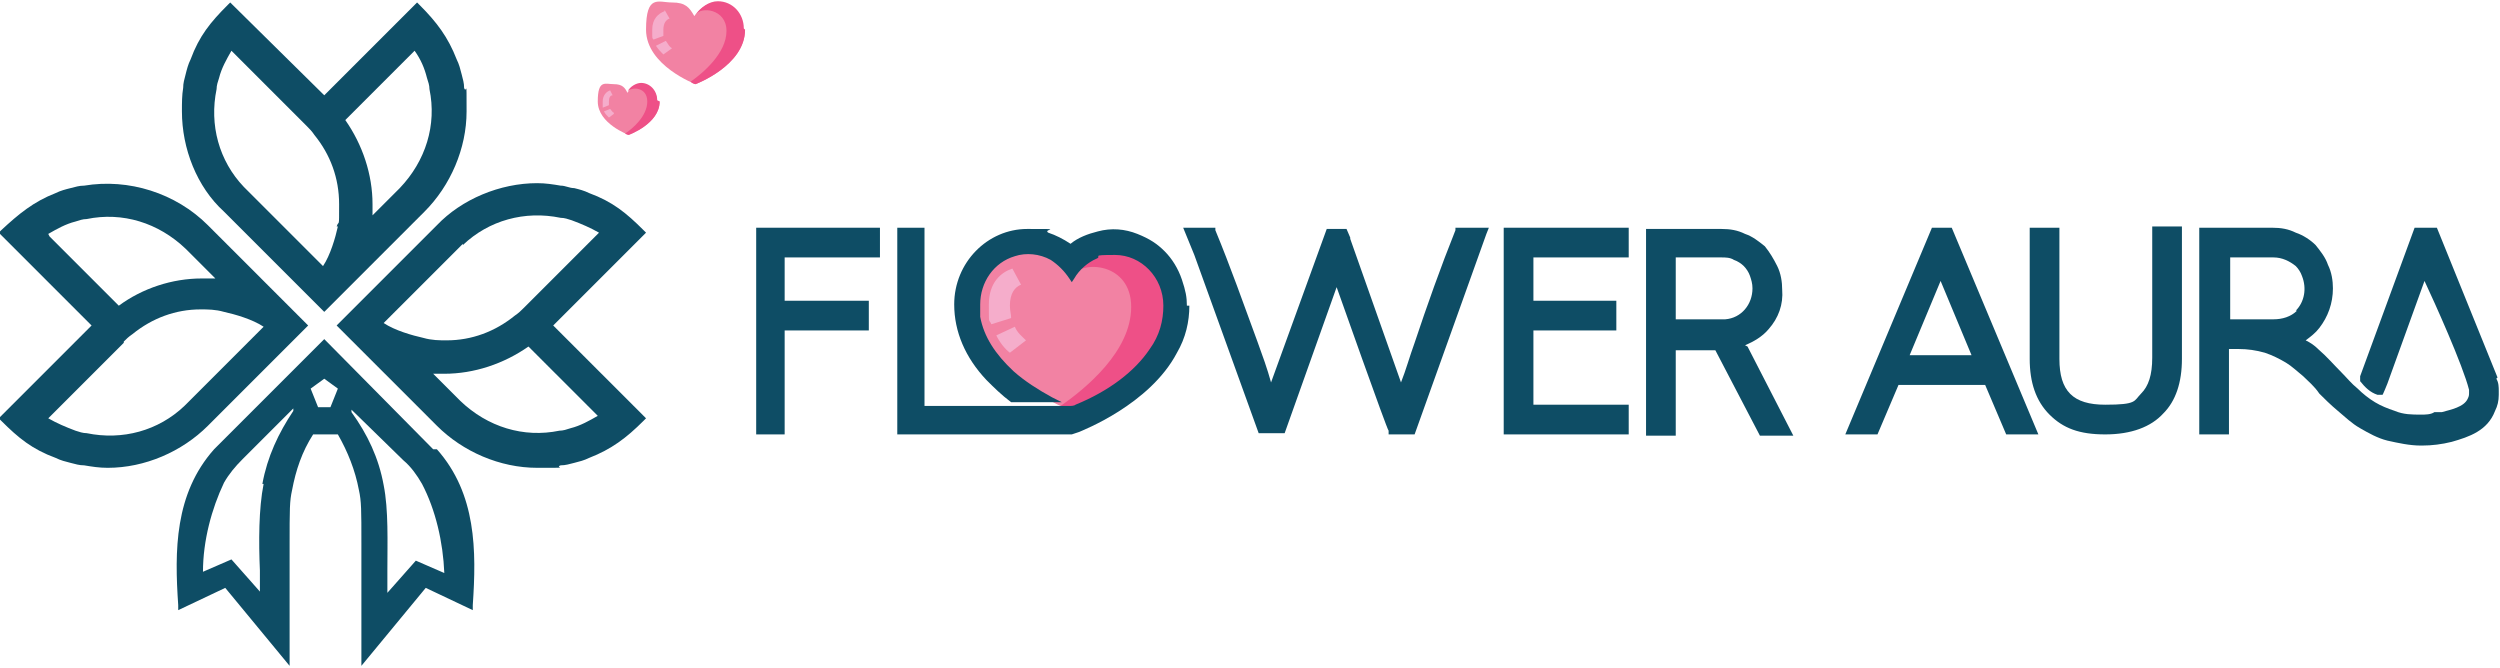 <?xml version="1.0" encoding="UTF-8"?><svg id="Layer_1" xmlns="http://www.w3.org/2000/svg" width="202" height="54" viewBox="0 0 202 54"><defs><style>.cls-1{fill:#ee5087;}.cls-1,.cls-2,.cls-3,.cls-4{stroke-width:0px;}.cls-2{fill:#f5adcb;}.cls-3{fill:#0e4d65;}.cls-4{fill:#f282a3;}</style></defs><path class="cls-4" d="m60.2,2.4c0,2.9-4,4.4-4,4.4,0,0-4-1.5-4-4.4s1-2.2,2.1-2.2,1.4.4,1.8,1.1c.4-.6,1.1-1.1,1.8-1.1,1.2,0,2.1,1,2.1,2.2Z"/><path class="cls-1" d="m60.2,2.4c0,2.9-4,4.4-4,4.4,0,0-.2,0-.4-.2,1-.7,2.9-2.3,2.9-4.1s-2.1-2-2.5-1.3c.4-.6,1.1-1.1,1.8-1.1,1.2,0,2.1,1,2.1,2.2Z"/><path class="cls-2" d="m53.7.9c-.5.2-1,.6-1,1.5s0,.6.1.8l.8-.3c0-.2,0-.3,0-.5,0-.5.2-.8.5-.9l-.4-.7h0Z"/><path class="cls-2" d="m54.3,3.9c-.2-.1-.3-.3-.5-.6l-.8.4c.2.3.4.5.6.7l.7-.5h0Z"/><path class="cls-4" d="m53.3,8.2c0,1.8-2.5,2.7-2.5,2.7,0,0-2.5-.9-2.5-2.7s.6-1.4,1.3-1.4.9.3,1.1.7c.2-.4.7-.7,1.1-.7.7,0,1.3.6,1.3,1.4Z"/><path class="cls-1" d="m53.3,8.2c0,1.8-2.5,2.7-2.5,2.7,0,0-.1,0-.3-.1.6-.4,1.8-1.4,1.8-2.6s-1.3-1.2-1.6-.8c.2-.4.7-.7,1.1-.7.7,0,1.3.6,1.3,1.4Z"/><path class="cls-2" d="m49.3,7.3c-.3.1-.6.4-.6.9s0,.4,0,.5l.5-.2c0,0,0-.2,0-.3,0-.3.1-.5.3-.5l-.2-.4Z"/><path class="cls-2" d="m49.6,9.1c-.1,0-.2-.2-.3-.3l-.5.2c.1.2.2.3.4.5,0,0,.4-.3.4-.3Z"/><path class="cls-3" d="m176.3,18.4v10.6c0,1.9-.5,3.4-1.5,4.4-1,1.1-2.6,1.7-4.7,1.7s-3.4-.5-4.5-1.6c-1.1-1.1-1.6-2.6-1.6-4.5v-10.6h2.4v10.6c0,2.6,1.1,3.7,3.7,3.7s2.3-.3,2.9-.9c.6-.6.9-1.5.9-2.9v-10.6h2.4Z"/><path class="cls-3" d="m201.8,30.5l-4.9-12.1h-1.8l-4.4,12v.2c0,0,0,.2,0,.2.4.5.8.9,1.4,1.1h.4c0,.1.4-.9.4-.9l3-8.3c.8,1.7,3.1,6.8,3.6,8.8,0,0,0,0,0,.2,0,.2,0,.3-.1.5-.3.7-1.4.9-2.1,1.1h-.6c-.3.2-.7.2-1.1.2-.7,0-1.4,0-2.1-.3-.6-.2-1.1-.4-1.6-.7-.5-.3-1-.7-1.4-1.1-.5-.4-.9-.9-1.3-1.3-.6-.6-1.2-1.3-1.9-1.9-.3-.3-.6-.5-1-.7.4-.3.8-.6,1.1-1,.7-.9,1.1-2,1.1-3.2,0-.6-.1-1.3-.4-1.9-.2-.6-.6-1.1-1-1.6-.4-.4-1-.8-1.6-1-.6-.3-1.2-.4-1.9-.4h-5.9v16.7h2.4v-6.9h.8c.7,0,1.4.1,2.1.3.6.2,1.2.5,1.7.8.5.3.9.7,1.4,1.1.4.4.9.8,1.3,1.4.4.4.9.9,1.5,1.4.6.5,1.1,1,1.8,1.4.7.4,1.4.8,2.2,1,.9.2,1.8.4,2.7.4h.1c.8,0,1.6-.1,2.4-.3,1.4-.4,2.9-.9,3.5-2.5.2-.4.3-.8.3-1.3v-.3c0-.3,0-.7-.2-1Zm-16.2-5.4c-.5.5-1.2.7-1.9.7h-3.5v-5h3.5c.7,0,1.3.3,1.8.7.2.2.4.5.5.8.4,1,.2,2.1-.5,2.8Z"/><path class="cls-3" d="m157.6,18.4h-1.5l-7,16.7h2.6l1.7-4h7l1.7,4h2.6l-7-16.7Zm-3.3,10.3l2.5-6,2.5,6h-5Z"/><polygon class="cls-3" points="63.4 20.8 63.4 24.3 70.2 24.3 70.2 26.7 63.4 26.7 63.4 35.1 61.1 35.1 61.1 18.4 71.1 18.4 71.1 20.8 63.4 20.8"/><path class="cls-3" d="m141,27.9c.7-.3,1.4-.7,1.9-1.3.8-.9,1.2-2,1.1-3.2,0-.6-.1-1.3-.4-1.9-.3-.6-.6-1.1-1-1.6-.5-.4-1-.8-1.6-1-.6-.3-1.2-.4-1.9-.4h-6.1v16.7h2.4v-6.9h3.2l3.6,6.9h2.7l-3.7-7.2Zm.6-4.6c0,1.3-.9,2.4-2.2,2.5-.1,0-.2,0-.3,0h-3.7v-5s3.7,0,3.7,0c.3,0,.7,0,1,.2.3.1.6.3.8.5.2.2.4.5.5.8.1.3.2.6.2,1Z"/><polygon class="cls-3" points="123.9 20.8 123.9 24.3 130.6 24.3 130.6 26.7 123.9 26.7 123.9 32.7 131.6 32.7 131.6 35.1 121.5 35.1 121.5 18.4 131.6 18.4 131.6 20.8 123.9 20.8"/><path class="cls-3" d="m120.3,18.4h0s-.2.5-.2.5l-5.8,16.2h-2.1v-.3c-.1,0-4.2-11.6-4.2-11.6l-4.2,11.8h-.3s-1.8,0-1.8,0l-5.2-14.4-.9-2.2h2.6v.2c1.2,2.9,2.3,6,3.4,9,.4,1.1.8,2.2,1.1,3.3l4.5-12.4h1.6l.3.7c0,0,0,0,0,.1l4.1,11.6c.4-1,.7-2.1,1.1-3.2,1-3,2.1-6.1,3.3-9.1v-.2h2.5Z"/><path class="cls-3" d="m35,36.3l-8.8-8.9-8.9,8.9c-3.2,3.6-3.2,8.2-2.9,12.6v.4s3.8-1.8,3.8-1.8l5.2,6.3v-9.7c0-3,0-3.6.2-4.5.3-1.6.8-3.1,1.7-4.5h2c.8,1.4,1.4,2.9,1.7,4.5.2.9.2,1.6.2,4.3v9.9l5.2-6.3,3.8,1.8v-.4c.3-4.4.3-9-2.9-12.6Zm-3.7,11.5c0-.6,0-1.1,0-1.7,0-2.3.1-4.9-.3-6.9-.4-2.2-1.3-4.1-2.6-5.9v-.2c0,0,4.2,4.1,4.2,4.1.6.5,1.1,1.2,1.5,1.9,1.1,2.1,1.7,4.7,1.8,7.2l-2.3-1-2.3,2.6Zm-10-8.7c-.4,2-.4,4.7-.3,7,0,.6,0,1.1,0,1.7l-2.3-2.6-2.3,1c0-2.5.7-5.1,1.7-7.2.4-.7.9-1.3,1.5-1.9l4.1-4.1v.2c-1.2,1.8-2.1,3.7-2.5,5.9Zm5.3-6.2h-.9l-.6-1.5,1.1-.8,1.1.8-.6,1.5Z"/><path class="cls-3" d="m16.8,18.2c-2.6-2.6-6.4-3.8-10-3.2-.4,0-.7.1-1.1.2-.4.1-.8.2-1.2.4-1.8.7-3,1.7-4.4,3l-.2.2,7.5,7.5-7.5,7.5.2.2c1.4,1.4,2.5,2.3,4.4,3,.4.2.8.3,1.2.4.4.1.7.2,1.1.2.6.1,1.2.2,1.9.2,3,0,6-1.3,8.1-3.4l8.1-8.1-8.1-8.1Zm-6.8,9.4c.2-.2.4-.4.7-.6,1.6-1.3,3.5-2,5.5-2,.6,0,1.2,0,1.9.2.9.2,2.3.6,3.2,1.2l-6.4,6.4c-2.1,2-5,2.8-7.9,2.2-.3,0-.6-.1-.9-.2-.8-.3-1.5-.6-2.2-1l6.1-6.1Zm-6.1-8.7c.7-.4,1.4-.8,2.2-1,.3-.1.6-.2.9-.2,2.9-.6,5.8.3,8,2.4l2.4,2.4c-.4,0-.7,0-1.1,0-2.4,0-4.8.8-6.7,2.2l-5.6-5.6Z"/><path class="cls-3" d="m37.5,7.1c0-.4-.1-.7-.2-1.1-.1-.4-.2-.8-.4-1.2-.7-1.8-1.6-3-3-4.4l-.2-.2-7.5,7.5L18.6.2l-.2.2c-1.4,1.4-2.3,2.5-3,4.4-.2.4-.3.8-.4,1.2-.1.4-.2.7-.2,1.1-.1.6-.1,1.2-.1,1.9,0,3,1.2,6.1,3.4,8.1l8.1,8.1,8.1-8.1c2.1-2.1,3.4-5.1,3.4-8.1s0-1.3-.2-1.9Zm-7.4,10.5c0-.4,0-.7,0-1.1,0-2.4-.8-4.8-2.2-6.8l5.6-5.6c.5.7.8,1.4,1,2.2.1.3.2.6.2.9.6,2.9-.3,5.8-2.4,8l-2.4,2.4Zm-2.8.7c-.2.9-.6,2.3-1.2,3.2l-6.4-6.4c-2-2.1-2.8-5-2.2-7.9,0-.3.1-.6.2-.9.2-.8.6-1.5,1-2.2l6.1,6.1c.2.2.4.4.6.7,1.3,1.6,2,3.5,2,5.6s0,1.2-.2,1.8Z"/><path class="cls-3" d="m52.2,18.8l-.2-.2c-1.4-1.4-2.5-2.3-4.4-3-.4-.2-.8-.3-1.2-.4-.4,0-.7-.2-1.1-.2-.6-.1-1.2-.2-1.9-.2-3,0-6.1,1.3-8.1,3.4l-8.1,8.1,8.1,8.1c2.1,2.1,5.1,3.4,8.1,3.4s1.3,0,1.9-.2c.4,0,.7-.1,1.1-.2.4-.1.8-.2,1.2-.4,1.8-.7,3-1.6,4.4-3l.2-.2-7.5-7.5,7.5-7.5Zm-14.8,1c2.1-2,5-2.8,7.9-2.2.3,0,.6.1.9.2.8.3,1.5.6,2.2,1l-6.1,6.1c-.2.2-.4.4-.7.6-1.6,1.3-3.5,2-5.5,2-.6,0-1.2,0-1.9-.2-.9-.2-2.3-.6-3.2-1.2l6.4-6.4Zm-2.6,10.4c.4,0,.7,0,1.1,0,2.4,0,4.8-.8,6.8-2.2l5.6,5.6c-.7.4-1.4.8-2.2,1-.3.1-.6.2-.9.2-2.9.6-5.8-.3-8-2.4l-2.4-2.4Z"/><path class="cls-4" d="m94.3,24.7c0,5.6-7.7,8.5-7.7,8.5,0,0-7.7-2.9-7.7-8.5s1.9-4.3,4.2-4.3,2.8.8,3.6,2.1c.7-1.2,2.1-2.1,3.6-2.1,2.3,0,4.2,1.9,4.2,4.3Z"/><path class="cls-1" d="m94.3,24.7c0,5.6-7.7,8.5-7.7,8.5,0,0-.3-.1-.9-.4,2-1.4,5.7-4.4,5.7-8s-4-3.8-4.8-2.5c.7-1.2,2.1-2.1,3.6-2.1,2.3,0,4.2,1.9,4.2,4.3Z"/><path class="cls-2" d="m81.8,21.7c-.9.3-1.9,1.1-1.9,2.9s0,1.1.2,1.6l1.6-.5c0-.3-.1-.6-.1-1,0-1,.4-1.5.9-1.7l-.7-1.3h0Z"/><path class="cls-2" d="m82.9,27.5c-.3-.3-.7-.6-.9-1.1l-1.5.7c.3.6.7,1.1,1.1,1.4l1.3-1h0Z"/><path class="cls-3" d="m96.1,24.7c0,1.3-.3,2.6-1,3.8-2.2,4.2-7.7,6.3-7.9,6.4l-.6.2h-14.1v-16.7h2.2v14.4h11.8c0,0,.3,0,.4-.1,2.7-1.1,4.8-2.7,6-4.5.8-1.1,1.1-2.3,1.1-3.5,0-2.3-1.8-4.1-3.9-4.1s-1,.1-1.5.3c-.7.3-1.4.9-1.8,1.6l-.2.3-.2-.3c-.4-.6-.9-1.1-1.5-1.5-.9-.5-2-.6-2.9-.3-1.7.5-2.8,2.1-2.8,3.9s0,.7,0,1c.3,1.6,1.2,3,2.7,4.4.9.8,2,1.5,3.1,2.1l.8.4h-4.1c-.8-.6-1.4-1.2-2-1.8-1.7-1.8-2.6-3.9-2.6-6.1,0-3.4,2.7-6.1,5.9-6.1s1.2,0,1.7.3c.6.2,1.2.5,1.8.9.6-.5,1.4-.8,2.2-1,1.1-.3,2.2-.2,3.2.2s1.6.8,2.2,1.4,1.1,1.4,1.4,2.3.4,1.4.4,2.1Z"/></svg>